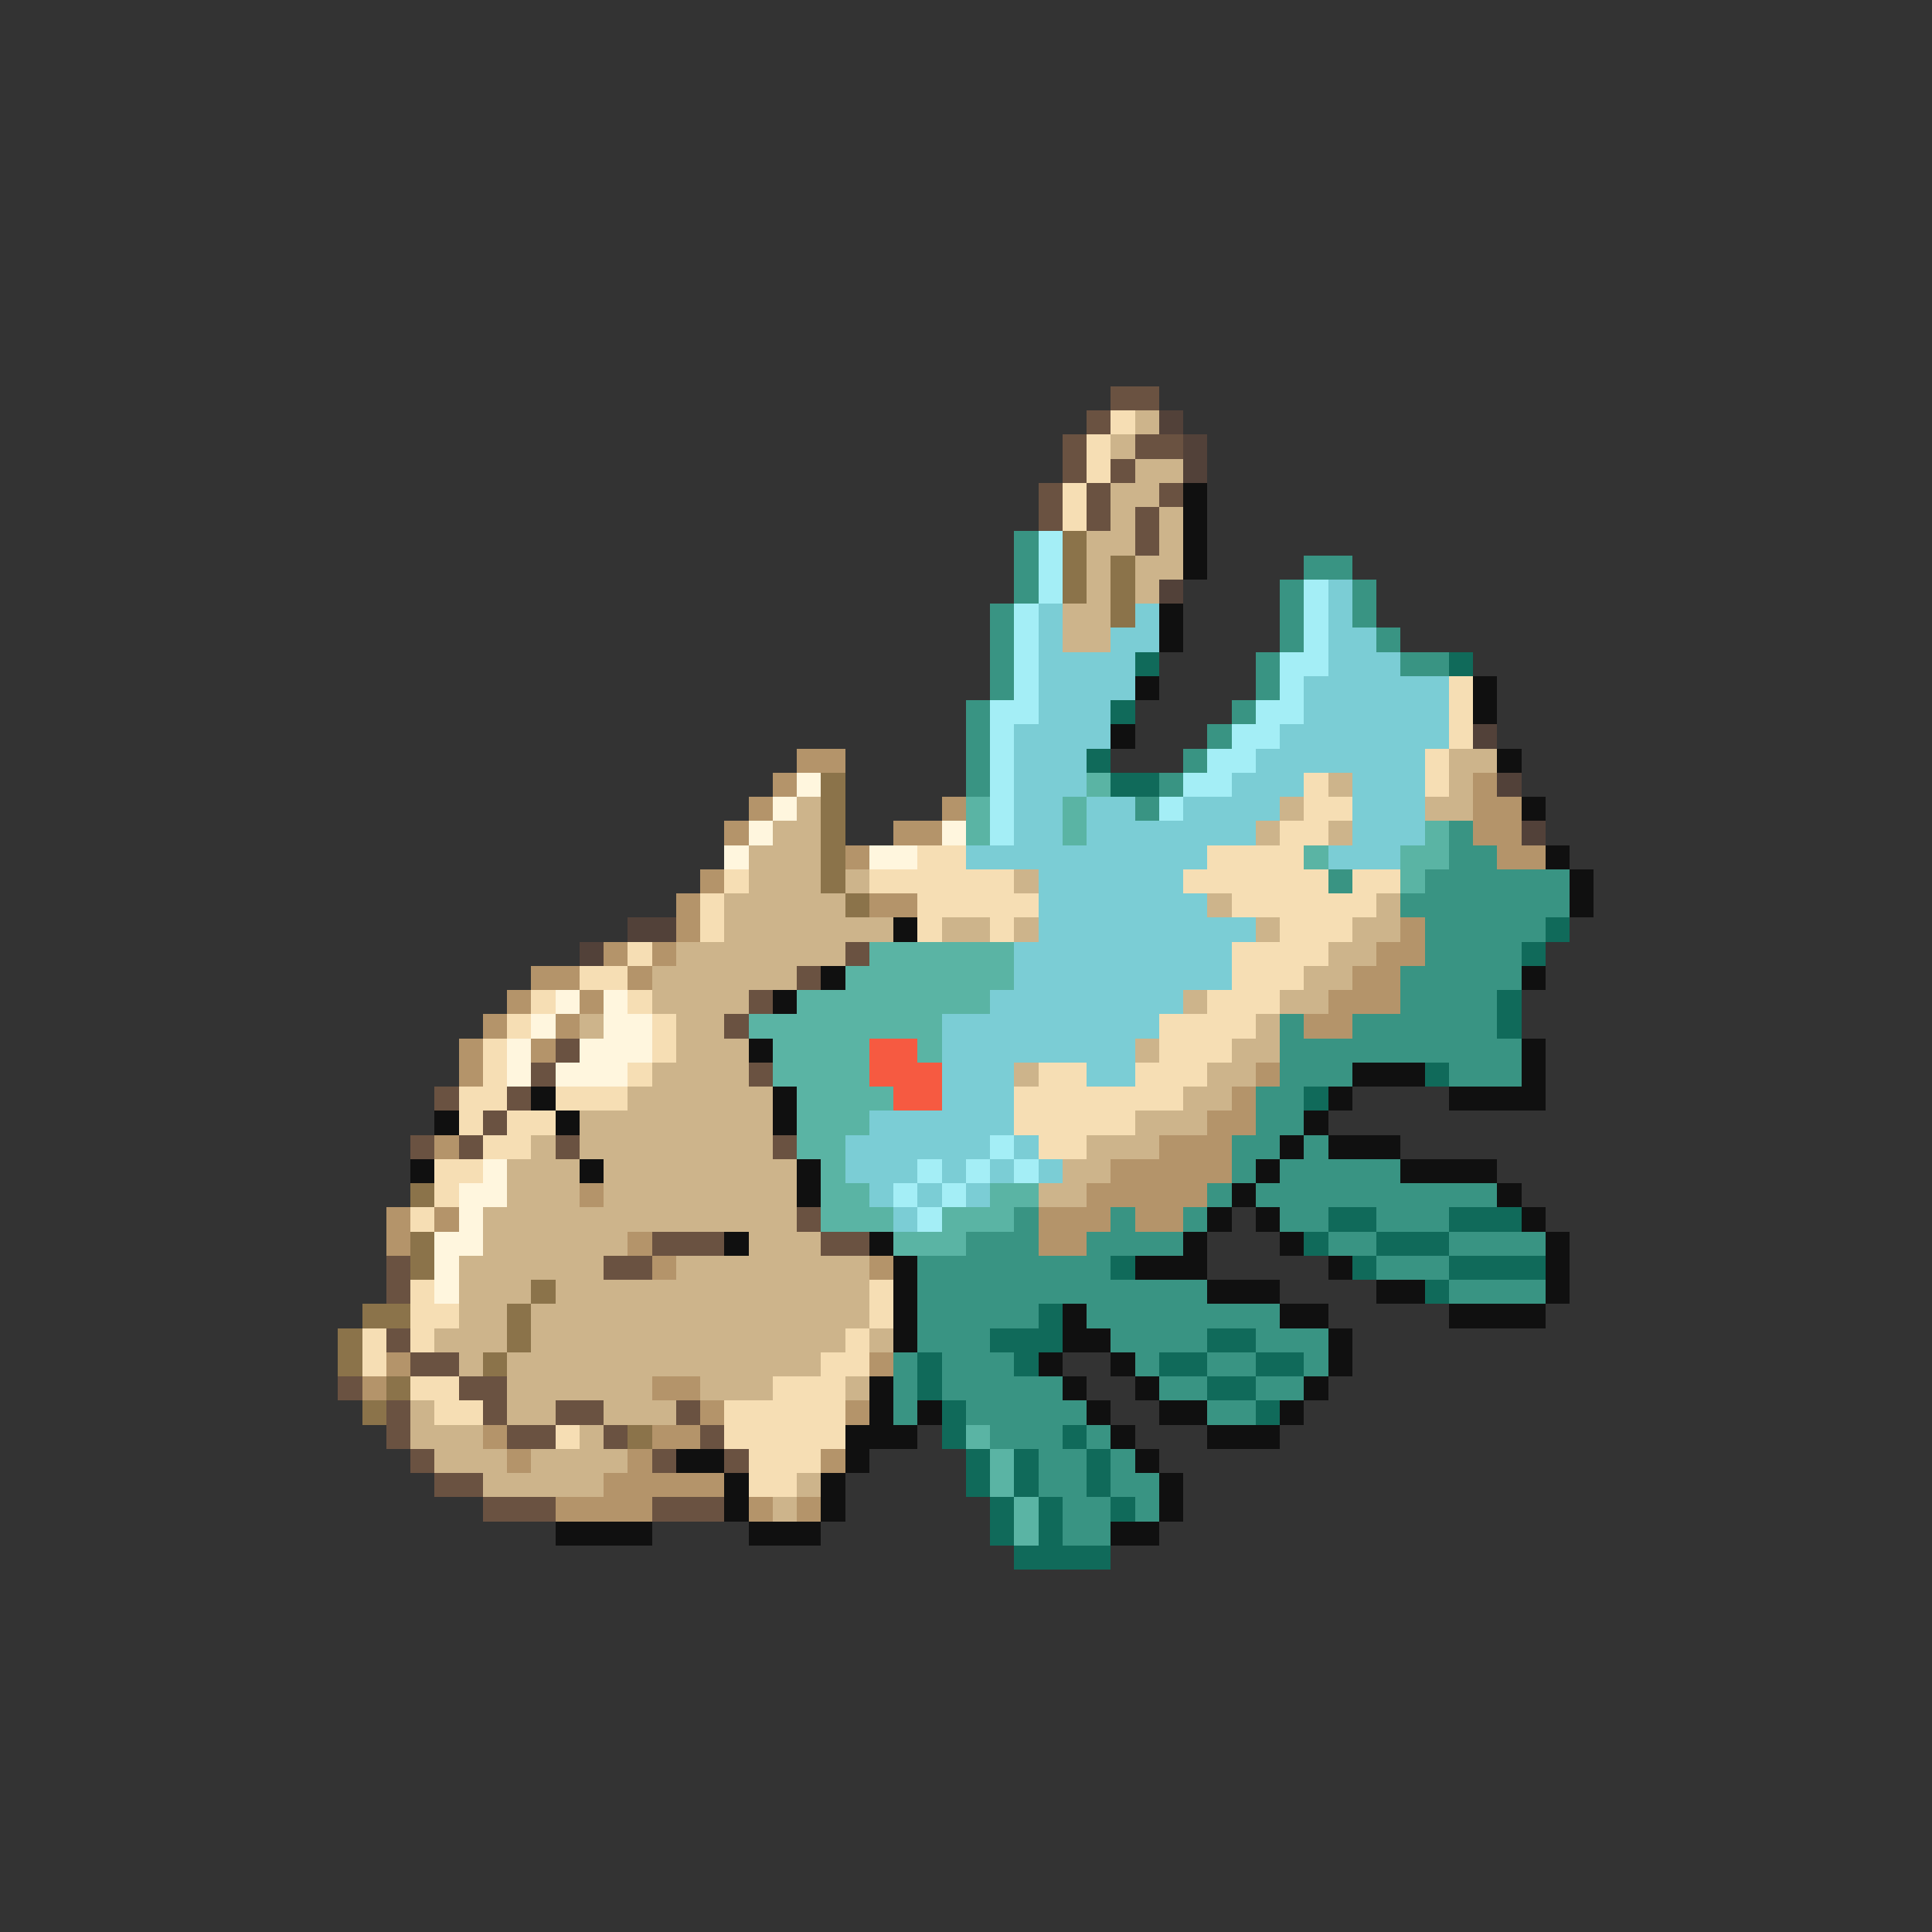 <svg xmlns="http://www.w3.org/2000/svg" viewBox="0 -0.5 80 80" shape-rendering="crispEdges">
<rect x="0" y="-0.5" width="80" height="80" fill="#333333" stroke="none"/>
<path stroke="#6a5241" d="M46 16h2M45 17h1M44 18h1M47 18h2M44 19h1M46 19h1M43 20h1M45 20h1M48 20h1M43 21h1M45 21h1M47 21h1M47 22h1M35 39h1M33 40h1M31 41h1M30 42h1M23 43h1M22 44h1M31 44h1M18 45h1M21 45h1M20 46h1M17 47h1M19 47h1M23 47h1M32 47h1M33 50h1M27 51h3M34 51h2M16 52h1M25 52h2M16 53h1M16 55h1M17 56h2M14 57h1M19 57h2M16 58h1M20 58h1M23 58h2M28 58h1M16 59h1M21 59h2M25 59h1M29 59h1M17 60h1M27 60h1M30 60h1M18 61h2M20 62h3M27 62h3" />
<path stroke="#f6deb4" d="M46 17h1M45 18h1M45 19h1M44 20h1M44 21h1M60 28h1M60 29h1M60 30h1M59 31h1M54 32h1M59 32h1M54 33h2M53 34h2M38 35h2M50 35h4M30 36h1M36 36h6M49 36h6M56 36h2M29 37h1M38 37h5M51 37h6M29 38h1M38 38h1M41 38h1M53 38h3M26 39h1M51 39h4M24 40h2M51 40h3M22 41h1M26 41h1M50 41h3M21 42h1M27 42h1M48 42h4M20 43h1M27 43h1M48 43h3M20 44h1M26 44h1M43 44h2M47 44h3M19 45h2M23 45h3M42 45h7M19 46h1M21 46h2M42 46h5M20 47h2M43 47h2M18 48h2M18 49h1M17 50h1M17 53h1M36 53h1M17 54h2M36 54h1M15 55h1M17 55h1M35 55h1M15 56h1M34 56h2M17 57h2M32 57h3M18 58h2M30 58h5M23 59h1M30 59h5M31 60h3M31 61h2" />
<path stroke="#cdb48b" d="M47 17h1M46 18h1M47 19h2M46 20h2M46 21h1M48 21h1M45 22h2M48 22h1M45 23h1M47 23h2M45 24h1M47 24h1M44 25h2M44 26h2M60 31h2M55 32h1M60 32h1M33 33h1M53 33h1M59 33h2M32 34h2M52 34h1M55 34h1M31 35h3M31 36h3M35 36h1M42 36h1M30 37h5M50 37h1M57 37h1M30 38h7M39 38h2M42 38h1M52 38h1M56 38h2M28 39h7M55 39h2M27 40h6M54 40h2M27 41h4M49 41h1M53 41h2M24 42h1M28 42h2M52 42h1M28 43h3M47 43h1M51 43h2M27 44h4M42 44h1M50 44h2M26 45h6M49 45h2M24 46h8M47 46h3M22 47h1M24 47h8M45 47h3M21 48h3M25 48h8M44 48h2M21 49h3M25 49h8M43 49h2M20 50h13M20 51h6M31 51h3M19 52h6M28 52h8M19 53h3M23 53h13M19 54h2M22 54h14M18 55h3M22 55h13M36 55h1M19 56h1M21 56h13M21 57h6M29 57h3M35 57h1M17 58h1M21 58h2M25 58h3M17 59h3M24 59h1M18 60h3M22 60h4M20 61h5M33 61h1M32 62h1" />
<path stroke="#524139" d="M48 17h1M49 18h1M49 19h1M48 24h1M61 30h1M62 32h1M63 34h1M26 38h2M24 39h1" />
<path stroke="#101010" d="M49 20h1M49 21h1M49 22h1M49 23h1M48 25h1M48 26h1M47 28h1M61 28h1M61 29h1M46 30h1M62 31h1M63 33h1M64 35h1M65 36h1M65 37h1M37 38h1M34 40h1M63 40h1M32 41h1M31 43h1M63 43h1M56 44h3M63 44h1M22 45h1M32 45h1M55 45h1M60 45h4M18 46h1M23 46h1M32 46h1M54 46h1M53 47h1M55 47h3M17 48h1M24 48h1M33 48h1M52 48h1M58 48h4M33 49h1M51 49h1M62 49h1M50 50h1M52 50h1M63 50h1M30 51h1M36 51h1M49 51h1M53 51h1M64 51h1M37 52h1M47 52h3M55 52h1M64 52h1M37 53h1M50 53h3M57 53h2M64 53h1M37 54h1M44 54h1M53 54h2M60 54h4M37 55h1M44 55h2M55 55h1M43 56h1M46 56h1M55 56h1M36 57h1M44 57h1M47 57h1M54 57h1M36 58h1M38 58h1M45 58h1M48 58h2M53 58h1M35 59h3M46 59h1M50 59h3M28 60h2M35 60h1M47 60h1M30 61h1M34 61h1M48 61h1M30 62h1M34 62h1M48 62h1M23 63h4M31 63h3M46 63h2" />
<path stroke="#399483" d="M42 22h1M42 23h1M54 23h2M42 24h1M53 24h1M56 24h1M41 25h1M53 25h1M56 25h1M41 26h1M53 26h1M57 26h1M41 27h1M52 27h1M58 27h2M41 28h1M52 28h1M40 29h1M51 29h1M40 30h1M50 30h1M40 31h1M49 31h1M40 32h1M48 32h1M47 33h1M60 34h1M60 35h2M55 36h1M59 36h6M58 37h7M59 38h5M59 39h4M58 40h5M58 41h4M53 42h1M56 42h6M53 43h10M53 44h3M60 44h3M52 45h2M52 46h2M51 47h2M54 47h1M51 48h1M53 48h5M50 49h1M52 49h10M42 50h1M46 50h1M49 50h1M53 50h2M57 50h3M40 51h3M45 51h4M55 51h2M60 51h4M38 52h8M57 52h3M38 53h12M60 53h4M38 54h5M45 54h8M38 55h3M46 55h4M52 55h3M37 56h1M39 56h3M47 56h1M50 56h2M54 56h1M37 57h1M39 57h5M48 57h2M52 57h2M37 58h1M40 58h5M50 58h2M41 59h3M45 59h1M43 60h2M46 60h1M43 61h2M46 61h2M44 62h2M47 62h1M44 63h2" />
<path stroke="#a4eef6" d="M43 22h1M43 23h1M43 24h1M54 24h1M42 25h1M54 25h1M42 26h1M54 26h1M42 27h1M53 27h2M42 28h1M53 28h1M41 29h2M52 29h2M41 30h1M51 30h2M41 31h1M50 31h2M41 32h1M49 32h2M41 33h1M48 33h1M41 34h1M41 47h1M38 48h1M40 48h1M42 48h1M37 49h1M39 49h1M38 50h1" />
<path stroke="#8b734a" d="M44 22h1M44 23h1M46 23h1M44 24h1M46 24h1M46 25h1M34 32h1M34 33h1M34 34h1M34 35h1M34 36h1M35 37h1M17 49h1M17 51h1M17 52h1M22 53h1M15 54h2M21 54h1M14 55h1M21 55h1M14 56h1M20 56h1M16 57h1M15 58h1M26 59h1" />
<path stroke="#7bcdd5" d="M55 24h1M43 25h1M47 25h1M55 25h1M43 26h1M46 26h2M55 26h2M43 27h4M55 27h3M43 28h4M54 28h6M43 29h3M54 29h6M42 30h4M53 30h7M42 31h3M52 31h7M42 32h3M51 32h3M56 32h3M42 33h2M45 33h2M49 33h4M56 33h3M42 34h2M45 34h7M56 34h3M40 35h10M55 35h3M43 36h6M43 37h7M43 38h9M42 39h9M42 40h9M41 41h8M39 42h9M39 43h8M39 44h3M45 44h2M39 45h3M36 46h6M35 47h6M42 47h1M35 48h3M39 48h1M41 48h1M43 48h1M36 49h1M38 49h1M40 49h1M37 50h1" />
<path stroke="#106a5a" d="M47 27h1M60 27h1M46 29h1M45 31h1M46 32h2M64 38h1M63 39h1M62 41h1M62 42h1M59 44h1M54 45h1M55 50h2M60 50h3M54 51h1M57 51h3M46 52h1M56 52h1M60 52h4M59 53h1M43 54h1M41 55h3M50 55h2M38 56h1M42 56h1M48 56h2M52 56h2M38 57h1M50 57h2M39 58h1M52 58h1M39 59h1M44 59h1M40 60h1M42 60h1M45 60h1M40 61h1M42 61h1M45 61h1M41 62h1M43 62h1M46 62h1M41 63h1M43 63h1M42 64h4" />
<path stroke="#b4946a" d="M33 31h2M32 32h1M61 32h1M31 33h1M39 33h1M61 33h2M30 34h1M37 34h2M61 34h2M35 35h1M62 35h2M29 36h1M28 37h1M36 37h2M28 38h1M58 38h1M25 39h1M27 39h1M57 39h2M22 40h2M26 40h1M56 40h2M21 41h1M24 41h1M55 41h3M20 42h1M23 42h1M54 42h2M19 43h1M22 43h1M19 44h1M52 44h1M51 45h1M50 46h2M18 47h1M48 47h3M46 48h5M24 49h1M45 49h5M16 50h1M18 50h1M43 50h3M47 50h2M16 51h1M26 51h1M43 51h2M27 52h1M36 52h1M16 56h1M36 56h1M15 57h1M27 57h2M29 58h1M35 58h1M20 59h1M27 59h2M21 60h1M26 60h1M34 60h1M25 61h5M23 62h4M31 62h1M33 62h1" />
<path stroke="#fff6de" d="M33 32h1M32 33h1M31 34h1M39 34h1M30 35h1M36 35h2M23 41h1M25 41h1M22 42h1M25 42h2M21 43h1M24 43h3M21 44h1M23 44h3M20 48h1M19 49h2M19 50h1M18 51h2M18 52h1M18 53h1" />
<path stroke="#5ab4a4" d="M45 32h1M40 33h1M44 33h1M40 34h1M44 34h1M59 34h1M54 35h1M58 35h2M58 36h1M36 39h6M35 40h7M33 41h8M31 42h8M32 43h4M38 43h1M32 44h4M33 45h4M33 46h3M33 47h2M34 48h1M34 49h2M41 49h2M34 50h3M39 50h3M37 51h3M40 59h1M41 60h1M41 61h1M42 62h1M42 63h1" />
<path stroke="#f65a41" d="M36 43h2M36 44h3M37 45h2" />
</svg>
